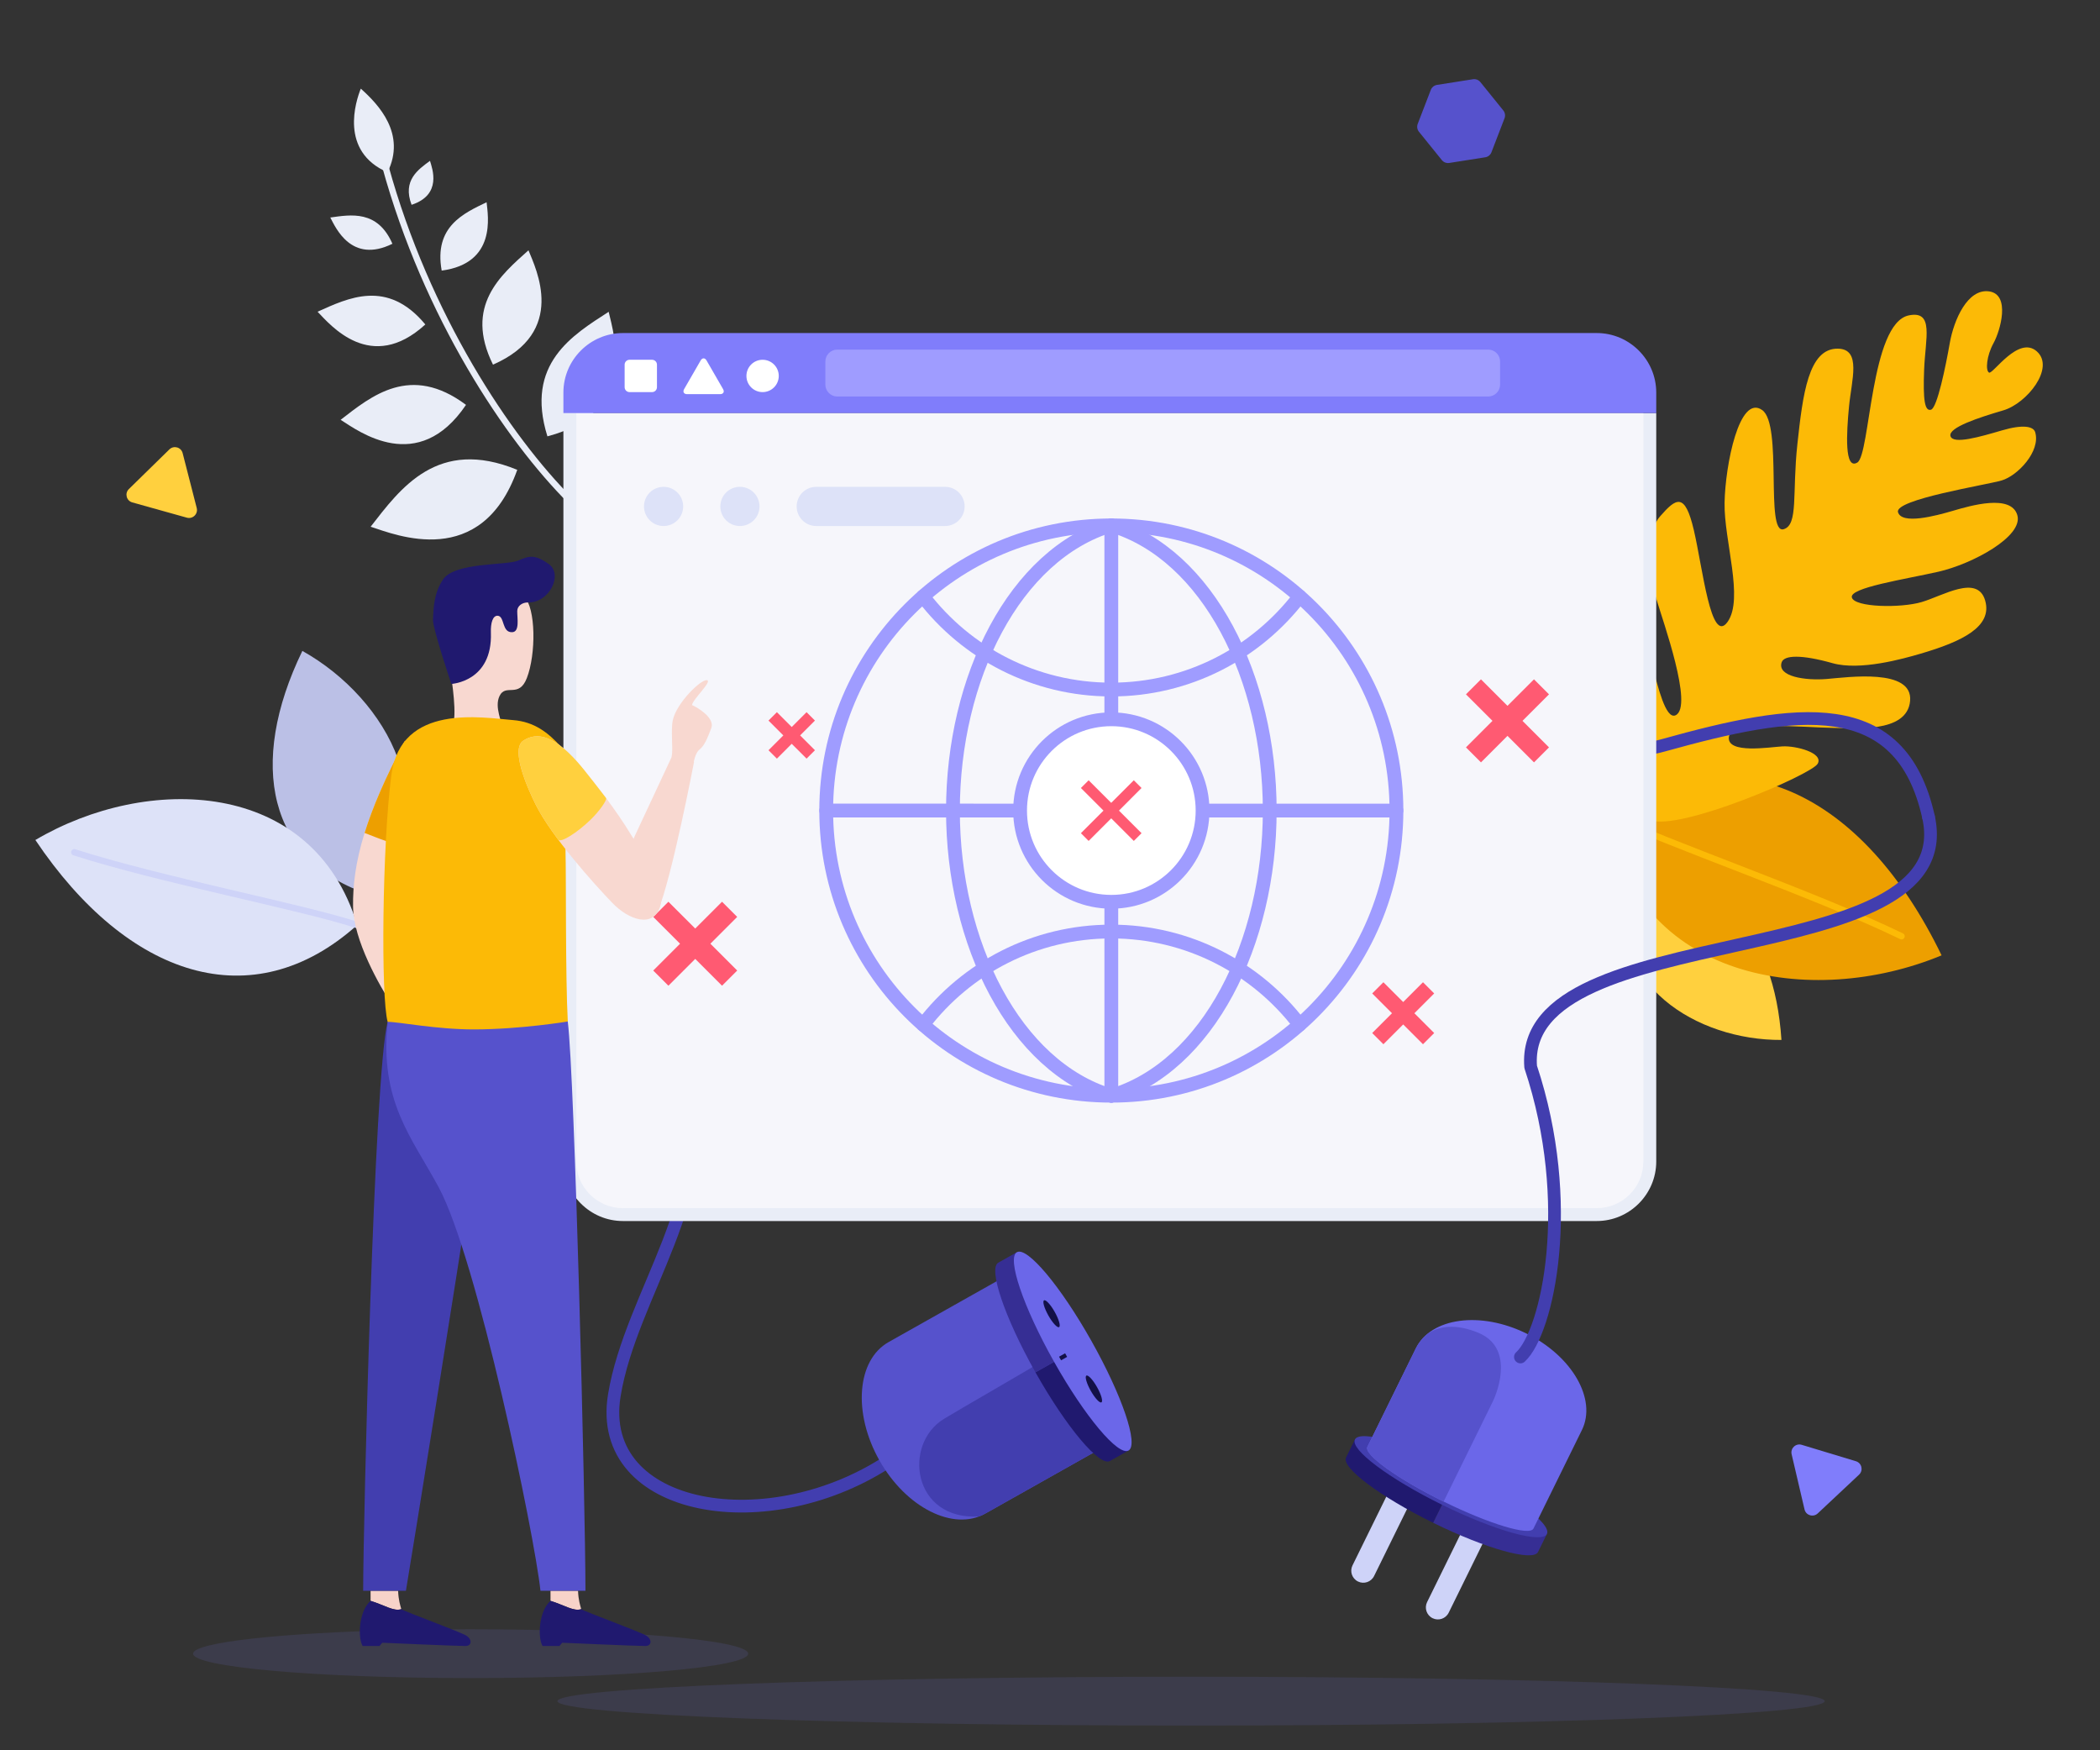 <svg xmlns="http://www.w3.org/2000/svg" xmlns:xlink="http://www.w3.org/1999/xlink" viewBox="0 0 660 550" width="660" height="550" preserveAspectRatio="xMidYMid meet" style="width: 100%; height: 100%; transform: translate3d(0px, 0px, 0px); content-visibility: visible;"><rect x="0" y="0" width="660" height="550" fill="#333333" stroke="none"/><defs><clipPath id="__lottie_element_16355"><rect width="660" height="550" x="0" y="0"></rect></clipPath></defs><g clip-path="url(#__lottie_element_16355)"><g transform="matrix(1,0,0,1,330,299)" opacity="0.12" style="display: block;"><g opacity="1" transform="matrix(1,0,0,1,0,0)"><path fill="rgb(128,125,251)" fill-opacity="1" d=" M-154.816,235.562 C-154.816,231.324 -65.651,227.89 44.338,227.89 C154.327,227.89 243.49,231.324 243.49,235.562 C243.49,239.799 154.327,243.234 44.338,243.234 C-65.651,243.234 -154.816,239.799 -154.816,235.562z"></path></g><g opacity="1" transform="matrix(1,0,0,1,0,0)"><path fill="rgb(128,125,251)" fill-opacity="1" d=" M-269.322,220.642 C-269.322,219.963 -268.321,219.305 -266.441,218.678 C-256.581,215.391 -222.55,212.969 -182.085,212.969 C-133.905,212.969 -94.848,216.405 -94.848,220.642 C-94.848,224.879 -133.906,228.313 -182.085,228.313 C-230.264,228.313 -269.322,224.879 -269.322,220.642z"></path></g></g><g transform="matrix(1,0,0,1,330,299)" opacity="1" style="display: block;"><g opacity="1" transform="matrix(0.994,0.108,-0.108,0.994,-15.45,15.126)"><g opacity="1" transform="matrix(1,0,0,1,0,0)"><path fill="rgb(233,237,247)" fill-opacity="1" d=" M-219.74,-237.674 C-215.145,-250.306 -224.805,-258.523 -230.934,-262.908 C-232.048,-258.938 -235.608,-242.608 -219.74,-237.674z"></path></g><g opacity="1" transform="matrix(1,0,0,1,0,0)"><path stroke-linecap="round" stroke-linejoin="round" fill-opacity="0" stroke="rgb(233,237,247)" stroke-opacity="1" stroke-width="2" d=" M-151.31,-141.171 C-173.144,-158.677 -202.704,-194.145 -220.655,-239.527"></path></g><g opacity="1" transform="matrix(1,0,0,1,0,0)"><path fill="rgb(233,237,247)" fill-opacity="1" d=" M-169.101,-149.12 C-195.171,-156.672 -204.982,-139.314 -212.991,-126.368 C-204.838,-124.662 -176.896,-116.481 -169.101,-149.12z"></path></g><g opacity="1" transform="matrix(1,0,0,1,0,0)"><path fill="rgb(233,237,247)" fill-opacity="1" d=" M-187.325,-167.679 C-206.087,-178.756 -217.184,-167.218 -225.995,-158.754 C-219.998,-155.798 -199.907,-143.858 -187.325,-167.679z"></path></g><g opacity="1" transform="matrix(1,0,0,1,0,0)"><path fill="rgb(233,237,247)" fill-opacity="1" d=" M-202.767,-191.418 C-216.216,-204.45 -227.807,-197.041 -236.873,-191.742 C-232.458,-188.065 -218.073,-174.046 -202.767,-191.418z"></path></g><g opacity="1" transform="matrix(1,0,0,1,0,0)"><path fill="rgb(233,237,247)" fill-opacity="1" d=" M-215.791,-215.511 C-221.562,-225.62 -229.764,-223.202 -236.092,-221.608 C-234.092,-218.65 -227.934,-207.791 -215.791,-215.511z"></path></g><g opacity="1" transform="matrix(1,0,0,1,0,0)"><path fill="rgb(233,237,247)" fill-opacity="1" d=" M-160.813,-160.606 C-170.389,-182.557 -156.317,-193.119 -145.903,-201.601 C-143.48,-194.66 -133.143,-171.144 -160.813,-160.606z"></path></g><g opacity="1" transform="matrix(1,0,0,1,0,0)"><path fill="rgb(233,237,247)" fill-opacity="1" d=" M-180.255,-181.16 C-191.361,-198.58 -180.788,-209.468 -173.052,-218.095 C-170.059,-212.507 -158.089,-193.855 -180.255,-181.16z"></path></g><g opacity="1" transform="matrix(1,0,0,1,0,0)"><path fill="rgb(233,237,247)" fill-opacity="1" d=" M-199.481,-208.803 C-203.481,-222.341 -194.481,-227.488 -187.771,-231.688 C-186.86,-227.455 -182.529,-212.949 -199.481,-208.803z"></path></g><g opacity="1" transform="matrix(1,0,0,1,0,0)"><path fill="rgb(233,237,247)" fill-opacity="1" d=" M-211.123,-228.338 C-214.863,-235.664 -210.256,-239.575 -206.862,-242.698 C-205.889,-240.37 -201.856,-232.524 -211.123,-228.338z"></path></g></g><g opacity="1" transform="matrix(0.997,-0.072,0.072,0.997,1.607,12.805)"><path fill="rgb(255,208,62)" fill-opacity="1" d=" M182.042,-20.098 C210.57,-23.889 226.925,-2.498 226.695,31.396 C200.263,29.674 172.617,9.921 182.042,-20.098z"></path></g><g opacity="1" transform="matrix(0.992,0.125,-0.125,0.992,-3.886,-22.25)"><g opacity="1" transform="matrix(1,0,0,1,0,0)"><path fill="rgb(237,159,0)" fill-opacity="1" d=" M175.29,-42.884 C211.531,-74.414 253.993,-59.667 284.851,-12.25 C246.457,9.668 189.781,7.589 175.29,-42.884z"></path></g><g opacity="1" transform="matrix(1,0,0,1,0,0)"><path stroke-linecap="round" stroke-linejoin="round" fill-opacity="0" stroke="rgb(252,186,6)" stroke-opacity="1" stroke-width="2" d=" M175.29,-42.884 C194.402,-36.341 242.48,-26.466 271.61,-16.632"></path></g></g><g opacity="1" transform="matrix(0.999,0.051,-0.051,0.999,-1.958,-9.52)"><path fill="rgb(252,186,6)" fill-opacity="1" d=" M188.607,-41.461 C183.459,-43.257 166.926,-91.845 176.011,-95.615 C183.086,-98.551 186.36,-91.112 187.337,-88.318 C188.875,-83.915 191.881,-73.085 194.959,-74.739 C200.528,-77.731 189.427,-104.15 187.119,-110.752 C184.813,-117.354 182.125,-130.804 186.903,-136.892 C191.682,-142.976 194.319,-144.897 197.715,-133.118 C201.112,-121.34 204.908,-97.307 209.754,-104.842 C214.601,-112.378 207.315,-130.345 206.921,-142.176 C206.528,-154.006 209.792,-176.661 217.261,-171.861 C223.939,-167.569 220.112,-132.825 225.882,-134.839 C230.497,-136.452 227.938,-146.245 228.831,-161.8 C229.725,-177.357 230.727,-192.03 240.019,-192.351 C247.482,-192.608 244.806,-182.769 244.43,-174.375 C244.057,-165.98 243.976,-154.272 247.935,-156.937 C251.895,-159.602 249.762,-200.821 261.722,-203.924 C269.635,-205.978 267.292,-197.039 267.406,-187.249 C267.52,-177.457 268.288,-174.021 270.211,-174.694 C272.133,-175.366 274.126,-188.599 275.029,-195.895 C275.93,-203.191 279.718,-213.348 286.547,-212.742 C293.374,-212.138 290.718,-200.594 288.75,-196.558 C286.78,-192.521 286.619,-187.835 287.826,-187.261 C289.033,-186.685 296.481,-199.544 302.499,-194.667 C308.519,-189.79 300.201,-178.193 292.893,-175.64 C285.589,-173.086 275.807,-169.382 276.739,-166.718 C277.67,-164.051 286.13,-167.007 292.797,-169.336 C299.463,-171.665 302.644,-171.068 303.265,-169.29 C305.334,-163.366 298.407,-155.339 293.535,-153.637 C288.664,-151.935 260.118,-145.949 261.494,-142.013 C262.868,-138.077 273.34,-141.452 278.724,-143.332 C284.107,-145.215 296.67,-149.605 298.978,-143.003 C301.284,-136.402 285.606,-126.932 275.13,-123.984 C264.653,-121.034 247.318,-117.541 248.383,-114.494 C249.448,-111.447 263.815,-111.909 270.352,-114.193 C276.889,-116.479 287.4,-123.856 290.242,-115.73 C293.08,-107.604 283.675,-102.464 270.84,-97.98 C265.476,-96.104 252.154,-91.6 243.379,-93.592 C233.386,-95.861 228.035,-95.353 227.394,-93.055 C226.116,-88.478 235.18,-87.655 241.775,-88.535 C248.372,-89.416 268.705,-93.387 268.311,-82.991 C267.915,-72.596 250.743,-73.576 243.797,-73.284 C236.85,-72.994 212.297,-74.102 212.016,-68.732 C211.734,-63.363 224.829,-66.229 228.986,-66.685 C233.143,-67.139 242.043,-65.336 240.325,-61.814 C238.606,-58.292 197.787,-38.258 188.607,-41.461z"></path></g><g opacity="1" transform="matrix(0.997,0.082,-0.082,0.997,-2.052,17.362)"><path fill="rgb(187,192,230)" fill-opacity="1" d=" M-213.892,-17.786 C-246.521,-25.455 -255.482,-55.511 -241.214,-92.319 C-213.147,-79.514 -191.216,-46.572 -213.892,-17.786z"></path></g><g opacity="1" transform="matrix(0.994,-0.108,0.108,0.994,-0.939,-23.587)"><g opacity="1" transform="matrix(1,0,0,1,0,0)"><path fill="rgb(221,226,248)" fill-opacity="1" d=" M-217.204,-8.242 C-253.11,17.508 -290.725,0.341 -314.894,-45.74 C-277.845,-62.501 -226.123,-55.712 -217.204,-8.242z"></path></g><g opacity="1" transform="matrix(1,0,0,1,0,0)"><path stroke-linecap="round" stroke-linejoin="round" fill-opacity="0" stroke="rgb(206,211,248)" stroke-opacity="1" stroke-width="2" d=" M-217.204,-8.242 C-234.14,-15.881 -277.319,-29.069 -303.148,-40.586"></path></g></g></g><g transform="matrix(1,0,0,1,330,299)" opacity="1" style="display: block;"><g opacity="1" transform="matrix(1,0,0,1,0,0)"><path stroke-linecap="round" stroke-linejoin="round" fill-opacity="0" stroke="rgb(66,62,175)" stroke-opacity="1" stroke-width="4" d=" M276.108,-42.257 C267.365,-81.642 234.315,-76.373 192.829,-64.816 C188.776,-63.687 184.492,-63.11 180.143,-62.683"></path></g><g opacity="1" transform="matrix(1,0,0,1,0,0)"><path stroke-linecap="round" stroke-linejoin="round" fill-opacity="0" stroke="rgb(66,62,175)" stroke-opacity="1" stroke-width="4" d=" M-49.536,159.333 C-87.912,185.539 -142.949,176.274 -136.925,139.451 C-131.729,107.688 -104.398,75.932 -114.188,42.014 C-120.986,20.448 -136.001,-2.32 -189.439,-9.204"></path></g></g><g transform="matrix(1,0,0,1,330,299)" opacity="1" style="display: block;"><g opacity="1" transform="matrix(1,0,0,1,0,0)"><path fill="rgb(233,237,247)" fill-opacity="1" d=" M-152.931,-169.204 C-152.931,-169.204 -152.931,65.995 -152.931,65.995 C-152.931,76.278 -144.518,84.69 -134.234,84.69 C-134.234,84.69 171.836,84.69 171.836,84.69 C182.12,84.69 190.533,76.278 190.533,65.995 C190.533,65.995 190.533,-169.204 190.533,-169.204 C190.533,-169.204 -152.931,-169.204 -152.931,-169.204z"></path></g><g opacity="1" transform="matrix(1,0,0,1,0,0)"><path fill="rgb(246,246,251)" fill-opacity="1" d=" M-148.884,-169.204 C-148.884,-161.387 -148.884,65.995 -148.884,65.995 C-148.884,74.072 -142.313,80.644 -134.234,80.644 C-134.234,80.644 171.836,80.644 171.836,80.644 C179.915,80.644 186.486,74.072 186.486,65.995 C186.486,65.995 186.486,-161.387 186.486,-169.204 C172.345,-169.204 -144.338,-169.204 -148.884,-169.204z"></path></g><g opacity="1" transform="matrix(1,0,0,1,0,0)"><g opacity="1" transform="matrix(1,0,0,1,0,0)"><path fill="rgb(128,125,251)" fill-opacity="1" d=" M190.533,-175.648 C190.533,-185.931 182.12,-194.345 171.836,-194.345 C171.836,-194.345 -134.234,-194.345 -134.234,-194.345 C-144.518,-194.345 -152.931,-185.931 -152.931,-175.648 C-152.931,-175.648 -152.931,-169.204 -152.931,-169.204 C-152.931,-169.204 190.533,-169.204 190.533,-169.204 C190.533,-169.204 190.533,-175.648 190.533,-175.648z"></path></g><g opacity="1" transform="matrix(1,0,0,1,0,0)"><path fill="rgb(255,255,255)" fill-opacity="1" d=" M-95.407,-180.867 C-95.407,-183.673 -93.133,-185.948 -90.326,-185.948 C-87.519,-185.948 -85.245,-183.673 -85.245,-180.867 C-85.245,-178.06 -87.519,-175.786 -90.326,-175.786 C-93.133,-175.786 -95.407,-178.06 -95.407,-180.867z"></path></g><g opacity="1" transform="matrix(1,0,0,1,0,0)"><path fill="rgb(255,255,255)" fill-opacity="1" d=" M-114.057,-175.144 C-115.073,-175.144 -115.489,-175.864 -114.981,-176.743 C-114.981,-176.743 -109.791,-185.732 -109.791,-185.732 C-109.283,-186.612 -108.452,-186.612 -107.945,-185.732 C-107.945,-185.732 -102.755,-176.743 -102.755,-176.743 C-102.247,-175.864 -102.662,-175.144 -103.678,-175.144 C-103.678,-175.144 -114.057,-175.144 -114.057,-175.144z"></path></g><g opacity="1" transform="matrix(1,0,0,1,0,0)"><path fill="rgb(255,255,255)" fill-opacity="1" d=" M-133.688,-184.409 C-133.688,-185.256 -132.995,-185.948 -132.148,-185.948 C-132.148,-185.948 -125.065,-185.948 -125.065,-185.948 C-124.218,-185.948 -123.526,-185.256 -123.526,-184.409 C-123.526,-184.409 -123.526,-177.326 -123.526,-177.326 C-123.526,-176.479 -124.218,-175.786 -125.065,-175.786 C-125.065,-175.786 -132.148,-175.786 -132.148,-175.786 C-132.995,-175.786 -133.688,-176.479 -133.688,-177.326 C-133.688,-177.326 -133.688,-184.409 -133.688,-184.409z"></path></g></g><g opacity="1" transform="matrix(1,0,0,1,0,0)"><g opacity="1" transform="matrix(1,0,0,1,0,0)"><path fill="rgb(159,156,255)" fill-opacity="1" d=" M141.454,-178.141 C141.454,-176.084 139.771,-174.402 137.715,-174.402 C137.715,-174.402 -66.859,-174.402 -66.859,-174.402 C-68.916,-174.402 -70.599,-176.084 -70.599,-178.141 C-70.599,-178.141 -70.599,-185.407 -70.599,-185.407 C-70.599,-187.464 -68.916,-189.147 -66.859,-189.147 C-66.859,-189.147 137.715,-189.147 137.715,-189.147 C139.771,-189.147 141.454,-187.464 141.454,-185.407 C141.454,-185.407 141.454,-178.141 141.454,-178.141z"></path></g></g></g><g transform="matrix(1,0,0,1,330,299)" opacity="1" style="display: block;"><g opacity="1" transform="matrix(1,0,0,1,0,0)"><path fill="rgb(221,226,248)" fill-opacity="1" d=" M-127.604,-139.864 C-127.604,-143.265 -124.848,-146.021 -121.447,-146.021 C-118.046,-146.021 -115.289,-143.265 -115.289,-139.864 C-115.289,-136.463 -118.046,-133.706 -121.447,-133.706 C-124.848,-133.706 -127.604,-136.463 -127.604,-139.864z"></path></g><g opacity="1" transform="matrix(1,0,0,1,0,0)"><path fill="rgb(221,226,248)" fill-opacity="1" d=" M-103.613,-139.864 C-103.613,-143.265 -100.856,-146.021 -97.455,-146.021 C-94.054,-146.021 -91.298,-143.265 -91.298,-139.864 C-91.298,-136.463 -94.054,-133.706 -97.455,-133.706 C-100.856,-133.706 -103.613,-136.463 -103.613,-139.864z"></path></g><g opacity="1" transform="matrix(1,0,0,1,0,0)"><path fill="rgb(221,226,248)" fill-opacity="1" d=" M-32.986,-146.021 C-32.986,-146.021 -73.464,-146.021 -73.464,-146.021 C-76.865,-146.021 -79.622,-143.265 -79.622,-139.864 C-79.622,-136.463 -76.865,-133.706 -73.464,-133.706 C-73.464,-133.706 -32.986,-133.706 -32.986,-133.706 C-29.585,-133.706 -26.828,-136.463 -26.828,-139.864 C-26.828,-143.265 -29.585,-146.021 -32.986,-146.021z"></path></g></g><g transform="matrix(1,0,0,1,330,299)" opacity="1" style="display: block;"><g opacity="1" transform="matrix(1.084,0,0,1.084,-1.602,3.701)"><g opacity="1" transform="matrix(1,0,0,1,0,0)"><path stroke-linecap="round" stroke-linejoin="round" fill-opacity="0" stroke="rgb(159,156,255)" stroke-opacity="1" stroke-width="4" d=" M19.257,38.382 C-8.749,29.961 -26.662,-5.825 -26.662,-44.282 C-26.662,-82.731 -8.748,-118.532 19.254,-126.942"></path></g><g opacity="1" transform="matrix(1,0,0,1,0,0)"><path stroke-linecap="round" stroke-linejoin="round" fill-opacity="0" stroke="rgb(159,156,255)" stroke-opacity="1" stroke-width="4" d=" M19.257,38.382 C47.273,29.966 65.187,-5.821 65.187,-44.279 C65.185,-82.731 47.278,-118.532 19.254,-126.942"></path></g><g opacity="1" transform="matrix(1,0,0,1,0,0)"><path stroke-linecap="round" stroke-linejoin="round" fill-opacity="0" stroke="rgb(159,156,255)" stroke-opacity="1" stroke-width="4" d=" M19.254,-126.942 C19.254,-126.942 19.257,38.382 19.257,38.382"></path></g><g opacity="1" transform="matrix(1,0,0,1,0,0)"><path stroke-linecap="round" stroke-linejoin="round" fill-opacity="0" stroke="rgb(159,156,255)" stroke-opacity="1" stroke-width="4" d=" M-63.407,-44.282 C-63.407,-44.282 101.923,-44.275 101.923,-44.275"></path></g><g opacity="1" transform="matrix(1,0,0,1,0,0)"><path stroke-linecap="round" stroke-linejoin="round" fill-opacity="0" stroke="rgb(159,156,255)" stroke-opacity="1" stroke-width="4" d=" M73.842,-106.335 C61.294,-89.935 41.512,-79.355 19.257,-79.355 C-2.991,-79.355 -22.775,-89.935 -35.326,-106.344"></path></g><g opacity="1" transform="matrix(1,0,0,1,0,0)"><path stroke-linecap="round" stroke-linejoin="round" fill-opacity="0" stroke="rgb(159,156,255)" stroke-opacity="1" stroke-width="4" d=" M73.845,17.785 C61.298,1.383 41.507,-9.205 19.257,-9.204 C-2.991,-9.209 -22.768,1.383 -35.322,17.785"></path></g><g opacity="1" transform="matrix(1,0,0,1,0,0)"><path stroke-linecap="round" stroke-linejoin="round" fill-opacity="0" stroke="rgb(159,156,255)" stroke-opacity="1" stroke-width="4" d=" M-63.407,-44.282 C-63.399,-89.935 -26.394,-126.942 19.254,-126.942 C64.916,-126.949 101.923,-89.935 101.923,-44.275 C101.923,1.384 64.914,38.388 19.257,38.382 C-26.395,38.385 -63.401,1.383 -63.407,-44.282z"></path></g><g opacity="1" transform="matrix(1,0,0,1,0,0)"><path fill="rgb(255,255,255)" fill-opacity="1" d=" M-7.195,-44.28 C-7.193,-58.891 4.648,-70.733 19.256,-70.733 C33.869,-70.735 45.713,-58.891 45.713,-44.279 C45.713,-29.667 33.87,-17.825 19.259,-17.826 C4.648,-17.826 -7.194,-29.667 -7.195,-44.28z"></path><path stroke-linecap="butt" stroke-linejoin="miter" fill-opacity="0" stroke-miterlimit="4" stroke="rgb(159,156,255)" stroke-opacity="1" stroke-width="4" d=" M-7.195,-44.28 C-7.193,-58.891 4.648,-70.733 19.256,-70.733 C33.869,-70.735 45.713,-58.891 45.713,-44.279 C45.713,-29.667 33.87,-17.825 19.259,-17.826 C4.648,-17.826 -7.194,-29.667 -7.195,-44.28z"></path></g></g><g opacity="1" transform="matrix(0.859,0,0,0.859,2.699,-6.244)"><g opacity="1" transform="matrix(1,0,0,1,0,0)"><path stroke-linecap="butt" stroke-linejoin="round" fill-opacity="0" stroke="rgb(255,90,114)" stroke-opacity="1" stroke-width="4" d=" M9.578,-53.959 C9.578,-53.959 28.939,-34.601 28.939,-34.601"></path></g><g opacity="1" transform="matrix(1,0,0,1,0,0)"><path stroke-linecap="butt" stroke-linejoin="round" fill-opacity="0" stroke="rgb(255,90,114)" stroke-opacity="1" stroke-width="4" d=" M9.58,-34.6 C9.58,-34.6 28.937,-53.96 28.937,-53.96"></path></g></g><g opacity="1" transform="matrix(1.141,0,0,1.141,-15.63,-2.664)"><path fill="rgb(255,90,114)" fill-opacity="1" d=" M114.069,19.335 C114.069,19.335 119.521,13.882 119.521,13.882 C119.521,13.882 116.436,10.796 116.436,10.796 C116.436,10.796 110.984,16.249 110.984,16.249 C110.984,16.249 105.532,10.798 105.532,10.798 C105.532,10.798 102.447,13.884 102.447,13.884 C102.447,13.884 107.899,19.335 107.899,19.335 C107.899,19.335 102.447,24.787 102.447,24.787 C102.447,24.787 105.533,27.872 105.533,27.872 C105.533,27.872 110.984,22.42 110.984,22.42 C110.984,22.42 116.437,27.871 116.437,27.871 C116.437,27.871 119.522,24.786 119.522,24.786 C119.522,24.786 114.069,19.335 114.069,19.335z"></path></g><g opacity="1" transform="matrix(0.855,0,0,0.855,-11.821,-9.911)"><path fill="rgb(255,90,114)" fill-opacity="1" d=" M-78.027,-67.834 C-78.027,-67.834 -72.576,-73.287 -72.576,-73.287 C-72.576,-73.287 -75.66,-76.373 -75.66,-76.373 C-75.66,-76.373 -81.112,-70.92 -81.112,-70.92 C-81.112,-70.92 -86.564,-76.371 -86.564,-76.371 C-86.564,-76.371 -89.649,-73.285 -89.649,-73.285 C-89.649,-73.285 -84.197,-67.834 -84.197,-67.834 C-84.197,-67.834 -89.649,-62.382 -89.649,-62.382 C-89.649,-62.382 -86.563,-59.297 -86.563,-59.297 C-86.563,-59.297 -81.112,-64.749 -81.112,-64.749 C-81.112,-64.749 -75.659,-59.298 -75.659,-59.298 C-75.659,-59.298 -72.574,-62.383 -72.574,-62.383 C-72.574,-62.383 -78.027,-67.834 -78.027,-67.834z"></path></g><g opacity="1" transform="matrix(0.811,0,0,0.811,27.187,-13.736)"><path fill="rgb(255,90,114)" fill-opacity="1" d=" M149.58,-72.434 C149.58,-72.434 159.854,-82.71 159.854,-82.71 C159.854,-82.71 154.04,-88.526 154.04,-88.526 C154.04,-88.526 143.767,-78.25 143.767,-78.25 C143.767,-78.25 133.491,-88.524 133.491,-88.524 C133.491,-88.524 127.677,-82.708 127.677,-82.708 C127.677,-82.708 137.953,-72.434 137.953,-72.434 C137.953,-72.434 127.677,-62.158 127.677,-62.158 C127.677,-62.158 133.493,-56.344 133.493,-56.344 C133.493,-56.344 143.767,-66.619 143.767,-66.619 C143.767,-66.619 154.043,-56.346 154.043,-56.346 C154.043,-56.346 159.856,-62.16 159.856,-62.16 C159.856,-62.16 149.58,-72.434 149.58,-72.434z"></path></g><g opacity="1" transform="matrix(0.82,0,0,0.82,-20.257,-0.54)"><path fill="rgb(255,90,114)" fill-opacity="1" d=" M-105.462,-2.327 C-105.462,-2.327 -95.189,-12.602 -95.189,-12.602 C-95.189,-12.602 -101.002,-18.418 -101.002,-18.418 C-101.002,-18.418 -111.276,-8.143 -111.276,-8.143 C-111.276,-8.143 -121.552,-18.415 -121.552,-18.415 C-121.552,-18.415 -127.365,-12.599 -127.365,-12.599 C-127.365,-12.599 -117.089,-2.327 -117.089,-2.327 C-117.089,-2.327 -127.365,7.949 -127.365,7.949 C-127.365,7.949 -121.55,13.764 -121.55,13.764 C-121.55,13.764 -111.276,3.488 -111.276,3.488 C-111.276,3.488 -101,13.761 -101,13.761 C-101,13.761 -95.186,7.947 -95.186,7.947 C-95.186,7.947 -105.462,-2.327 -105.462,-2.327z"></path></g></g><g transform="matrix(1,0,0,1,330,299)" opacity="1" style="display: block;"><g opacity="1" transform="matrix(0.032,0.999,-0.999,0.032,288.641,-59.225)"><g opacity="1" transform="matrix(1,0,0,1,0,0)"><path fill="rgb(206,211,248)" fill-opacity="1" d=" M261.758,171.886 C263.602,172.868 264.302,175.159 263.32,177.003 C262.338,178.847 260.047,179.547 258.203,178.565 C258.203,178.565 234.315,165.851 234.315,165.851 C234.315,165.851 237.87,159.172 237.87,159.172 C237.87,159.172 261.758,171.886 261.758,171.886z"></path></g><g opacity="1" transform="matrix(1,0,0,1,0,0)"><path fill="rgb(206,211,248)" fill-opacity="1" d=" M245.921,201.641 C247.765,202.623 250.056,201.923 251.038,200.079 C252.02,198.235 251.32,195.945 249.476,194.963 C249.476,194.963 225.588,182.249 225.588,182.249 C225.588,182.249 222.033,188.927 222.033,188.927 C222.033,188.927 245.921,201.641 245.921,201.641z"></path></g><g opacity="1" transform="matrix(1,0,0,1,0,0)"><path fill="rgb(32,25,111)" fill-opacity="1" d=" M233.348,175.857 C224.62,192.256 215.045,204.221 211.963,202.581 C211.963,202.581 206.382,199.61 206.382,199.61 C206.382,199.61 222.186,169.917 222.186,169.917 C222.186,169.917 233.348,175.857 233.348,175.857z"></path></g><g opacity="1" transform="matrix(1,0,0,1,0,0)"><path fill="rgb(54,46,148)" fill-opacity="1" d=" M237.99,140.223 C237.99,140.223 243.571,143.193 243.571,143.193 C246.653,144.833 242.076,159.458 233.348,175.857 C233.348,175.857 222.186,169.917 222.186,169.917 C222.186,169.917 237.99,140.223 237.99,140.223z"></path></g><g opacity="1" transform="matrix(1,0,0,1,0,0)"><path fill="rgb(66,62,175)" fill-opacity="1" d=" M227.767,172.887 C236.495,156.488 241.072,141.864 237.99,140.223 C234.908,138.583 225.333,150.547 216.605,166.946 C207.877,183.345 203.3,197.969 206.382,199.61 C209.464,201.251 219.039,189.286 227.767,172.887z"></path></g><g opacity="1" transform="matrix(1,0,0,1,0,0)"><path fill="rgb(107,103,233)" fill-opacity="1" d=" M205.703,128.182 C205.703,128.182 236.173,144.399 236.173,144.399 C238.537,145.657 234.333,158.177 226.783,172.363 C219.233,186.549 211.195,197.028 208.831,195.77 C208.831,195.77 178.361,179.553 178.361,179.553 C168.836,174.483 167.235,158.874 174.785,144.688 C182.335,130.502 196.178,123.112 205.703,128.182z"></path></g><g opacity="1" transform="matrix(1,0,0,1,0,0)"><path fill="rgb(86,82,204)" fill-opacity="1" d=" M174.14,176.029 C171.429,172.226 170.973,166.56 174.139,159.661 C179.053,148.952 191.961,153.83 196.037,155.999 C200.113,158.168 220.781,169.169 226.783,172.363 C219.233,186.549 211.195,197.028 208.831,195.77 C208.831,195.77 178.361,179.553 178.361,179.553 C178.025,179.374 177.721,179.185 177.417,178.996 C176.168,178.193 175.078,177.191 174.14,176.029z"></path></g></g><g opacity="1" transform="matrix(1,0,0,1,0,0)"><path stroke-linecap="round" stroke-linejoin="round" fill-opacity="0" stroke="rgb(66,62,175)" stroke-opacity="1" stroke-width="4" d=" M147.849,127.413 C156.385,119.532 165.334,79.179 151.068,36.259 C147.207,-11.426 287.232,7.854 276.108,-42.257"></path></g><g opacity="1" transform="matrix(0.974,-0.228,0.228,0.974,-56.003,-24.35)"><g opacity="1" transform="matrix(1,0,0,1,0,0)"><path fill="rgb(86,82,204)" fill-opacity="1" d=" M-28.362,144.358 C-28.362,144.358 12.575,132.462 12.575,132.462 C15.308,131.668 21.386,144.318 26.152,160.717 C30.918,177.116 32.565,191.054 29.832,191.848 C29.832,191.848 -11.104,203.744 -11.104,203.744 C-22.115,206.944 -34.906,196.243 -39.671,179.844 C-44.437,163.445 -39.373,147.558 -28.362,144.358z"></path></g><g opacity="1" transform="matrix(1,0,0,1,0,0)"><path fill="rgb(66,62,175)" fill-opacity="1" d=" M-11.104,203.744 C-11.104,203.744 29.832,191.848 29.832,191.848 C32.565,191.054 30.918,177.116 26.152,160.717 C25.958,160.051 25.763,159.393 25.565,158.74 C25.565,158.74 19.347,160.579 19.347,160.579 C10.579,163.411 -11.493,170.028 -16.914,171.807 C-31.404,176.563 -33.89,200.605 -13.173,204.18 C-12.478,204.086 -11.788,203.943 -11.104,203.744z"></path></g><g opacity="1" transform="matrix(1,0,0,1,0,0)"><path fill="rgb(32,25,111)" fill-opacity="1" d=" M14.387,164.136 C19.896,183.094 27.25,197.622 30.813,196.587 C30.813,196.587 37.265,194.713 37.265,194.713 C37.265,194.713 27.29,160.386 27.29,160.386 C27.29,160.386 14.387,164.136 14.387,164.136z"></path></g><g opacity="1" transform="matrix(1,0,0,1,0,0)"><path fill="rgb(54,46,148)" fill-opacity="1" d=" M17.315,126.06 C17.315,126.06 10.863,127.934 10.863,127.934 C7.3,128.969 8.878,145.178 14.387,164.136 C14.387,164.136 27.29,160.386 27.29,160.386 C27.29,160.386 17.315,126.06 17.315,126.06z"></path></g><g opacity="1" transform="matrix(1,0,0,1,0,0)"><path fill="rgb(107,103,233)" fill-opacity="1" d=" M20.838,162.261 C15.329,143.303 13.752,127.095 17.315,126.06 C20.878,125.024 28.232,139.553 33.741,158.511 C39.25,177.469 40.828,193.677 37.265,194.713 C33.702,195.748 26.347,181.219 20.838,162.261z"></path></g><g opacity="1" transform="matrix(1,0,0,1,0,0)"><path fill="rgb(19,17,71)" fill-opacity="1" d=" M22.406,147.681 C21.663,145.125 21.553,142.91 22.16,142.734 C22.767,142.558 23.861,144.487 24.604,147.043 C25.347,149.599 25.457,151.814 24.85,151.99 C24.243,152.166 23.149,150.237 22.406,147.681z"></path></g><g opacity="1" transform="matrix(1,0,0,1,0,0)"><path fill="rgb(19,17,71)" fill-opacity="1" d=" M29.976,173.729 C30.719,176.285 31.812,178.214 32.419,178.038 C33.026,177.862 32.916,175.647 32.173,173.091 C31.43,170.535 30.337,168.606 29.73,168.782 C29.123,168.958 29.233,171.173 29.976,173.729z"></path></g><g opacity="1" transform="matrix(1,0,0,1,0,0)"><path fill="rgb(19,17,71)" fill-opacity="1" d=" M22.723,161.038 C22.723,161.038 24.818,160.429 24.818,160.429 C24.818,160.429 25.179,161.675 25.179,161.675 C25.179,161.675 23.085,162.283 23.085,162.283 C23.085,162.283 22.723,161.038 22.723,161.038z"></path></g></g></g><g transform="matrix(0.999,0.044,-0.044,0.999,330,299)" opacity="1" style="display: block;"><g opacity="1" transform="matrix(1,0,0,1,0,0)"><path fill="rgb(86,82,204)" fill-opacity="1" d=" M120.743,-279.693 C120.743,-279.693 109.53,-277.416 109.53,-277.416 C108.653,-277.238 107.936,-276.607 107.653,-275.758 C107.653,-275.758 104.016,-264.908 104.016,-264.908 C103.732,-264.059 103.92,-263.123 104.514,-262.453 C104.514,-262.453 112.094,-253.878 112.094,-253.878 C112.686,-253.208 113.59,-252.904 114.467,-253.083 C114.467,-253.083 125.682,-255.359 125.682,-255.359 C126.559,-255.537 127.274,-256.169 127.559,-257.017 C127.559,-257.017 131.196,-267.869 131.196,-267.869 C131.479,-268.717 131.29,-269.652 130.698,-270.323 C130.698,-270.323 123.117,-278.898 123.117,-278.898 C122.525,-279.568 121.62,-279.871 120.743,-279.693z"></path></g><g opacity="1" transform="matrix(1,0,0,1,0,0)"><path fill="rgb(128,125,251)" fill-opacity="1" d=" M239.816,147.574 C239.816,147.574 244.629,164.715 244.629,164.715 C245.15,166.571 247.485,167.166 248.832,165.786 C248.832,165.786 261.27,153.049 261.27,153.049 C262.618,151.669 261.966,149.35 260.098,148.873 C260.098,148.873 242.847,144.47 242.847,144.47 C240.979,143.993 239.294,145.717 239.816,147.574z"></path></g><g opacity="1" transform="matrix(1,0,0,1,0,0)"><path fill="rgb(255,208,62)" fill-opacity="1" d=" M-283.457,-145.448 C-283.457,-145.448 -295.619,-132.448 -295.619,-132.448 C-296.937,-131.041 -296.236,-128.734 -294.357,-128.298 C-294.357,-128.298 -277.018,-124.266 -277.018,-124.266 C-275.139,-123.83 -273.493,-125.589 -274.053,-127.434 C-274.053,-127.434 -279.232,-144.466 -279.232,-144.466 C-279.792,-146.313 -282.14,-146.857 -283.457,-145.448z"></path></g></g><g transform="matrix(0.81,0,0,0.81,242.942,286.599)" opacity="1" style="display: block;"><g opacity="1" transform="matrix(1,0,0.001,1,-0.403,0)"><g opacity="1" transform="matrix(1,0,0,1,0,0)"><g opacity="1" transform="matrix(1,0,0,1,0,0)"><path fill="rgb(247,211,201)" fill-opacity="1" d=" M-86.191,267.221 C-86.191,265.066 -86.191,263.311 -86.191,263.311 C-86.191,263.311 -75.506,263.311 -75.506,263.311 C-75.368,266.955 -74.691,268.908 -74.28,270.421 C-77.059,271.488 -81.124,268.732 -86.191,267.221z"></path></g><g opacity="1" transform="matrix(1,0,0,1,0,0)"><path fill="rgb(32,25,111)" fill-opacity="1" d=" M-86.191,267.221 C-81.124,268.732 -77.059,271.488 -74.28,270.421 C-72.809,271.488 -51.138,279.282 -48.932,280.792 C-46.675,282.337 -47.006,284.733 -49.395,284.733 C-52.889,284.733 -81.663,283.467 -81.663,283.467 C-82.248,284.1 -82.721,284.733 -82.721,284.733 C-82.721,284.733 -89.296,284.733 -89.296,284.733 C-91.257,281.333 -90.727,271.131 -86.191,267.221z"></path></g></g><g opacity="1" transform="matrix(1,0,0,1,0,0)"><g opacity="1" transform="matrix(1,0,0,1,0,0)"><path fill="rgb(247,211,201)" fill-opacity="1" d=" M-156.004,267.221 C-156.004,265.066 -156.004,263.311 -156.004,263.311 C-156.004,263.311 -145.318,263.311 -145.318,263.311 C-145.18,266.955 -144.503,268.908 -144.093,270.421 C-146.872,271.488 -150.937,268.732 -156.004,267.221z"></path></g><g opacity="1" transform="matrix(1,0,0,1,0,0)"><path fill="rgb(32,25,111)" fill-opacity="1" d=" M-156.004,267.221 C-150.937,268.732 -146.872,271.488 -144.093,270.421 C-142.622,271.488 -120.951,279.282 -118.745,280.792 C-116.488,282.337 -116.818,284.733 -119.208,284.733 C-122.701,284.733 -151.476,283.467 -151.476,283.467 C-152.06,284.1 -152.534,284.733 -152.534,284.733 C-152.534,284.733 -159.109,284.733 -159.109,284.733 C-161.071,281.333 -160.539,271.131 -156.004,267.221z"></path></g></g><g opacity="1" transform="matrix(1,0,0,1,0,0)"><path fill="rgb(66,62,175)" fill-opacity="1" d=" M-149.148,42.546 C-154.456,62.051 -158.879,239.69 -158.879,263.311 C-154.456,263.311 -142.292,263.311 -142.292,263.311 C-139.882,249.145 -121.202,133.763 -117.221,106.762 C-122.529,80.204 -149.148,42.546 -149.148,42.546z"></path></g><g opacity="1" transform="matrix(1,0,0,1,0,0)"><path fill="rgb(86,82,204)" fill-opacity="1" d=" M-79.259,42.546 C-76.605,63.82 -72.627,229.074 -72.627,263.311 C-77.492,263.311 -90.083,263.311 -90.083,263.311 C-92.442,241.129 -114.552,134.352 -129.425,106.762 C-140.057,87.039 -152.381,73.463 -149.148,42.546 C-145,37 -137.991,32.197 -113.5,33.046 C-86,34 -79.259,42.546 -79.259,42.546z"></path></g><g opacity="1" transform="matrix(1,-0.002,0.002,1,-0.086,-0.246)"><g opacity="1" transform="matrix(1,0.011,-0.011,1,-0.808,1.211)"><g opacity="1" transform="matrix(1,0,0,1,0,0)"><path fill="rgb(248,216,208)" fill-opacity="1" d=" M-125.314,-96.897 C-124.523,-93.133 -122.205,-79.823 -123.12,-73.91 C-123.961,-68.204 -121.739,-64.104 -118.045,-63.882 C-113.878,-63.632 -104.866,-68.344 -104.496,-71.021 C-104.126,-73.698 -107.608,-79.346 -105.461,-83.873 C-103.124,-88.801 -97.952,-82.882 -94.936,-90.89 C-91.414,-100.229 -91.624,-118.039 -96.289,-122.61 C-101.508,-127.727 -111.562,-133.67 -123.736,-125.059 C-133.67,-118.035 -126.92,-104.546 -125.314,-96.897z"></path></g><g opacity="1" transform="matrix(1,0,0,1,0,0)"><path fill="rgb(32,25,111)" fill-opacity="1" d=" M-100.715,-108.635 C-97.804,-108.839 -98.875,-114.039 -98.875,-116.855 C-98.875,-118.845 -96.922,-120.252 -94.702,-120.219 C-86.439,-120.095 -81.126,-131.154 -86.734,-135.146 C-92.348,-139.138 -94.657,-138.198 -98.712,-136.411 C-103.114,-134.471 -123.333,-135.644 -127.783,-128.813 C-131.084,-123.744 -131.391,-118.472 -131.533,-113.132 C-131.622,-109.798 -124.216,-88.345 -124.216,-88.345 C-124.216,-88.345 -108.198,-89.274 -109.028,-108.402 C-109.192,-112.186 -108.339,-115.028 -106.458,-114.956 C-103.654,-114.848 -104.875,-108.338 -100.715,-108.635z"></path></g></g><g opacity="1" transform="matrix(1,0,0,1,0,0)"><g opacity="1" transform="matrix(1,0,0,1,0,0)"><path fill="rgb(248,216,208)" fill-opacity="1" d=" M-142.281,-66.181 C-149.919,-51.993 -154.827,-40.501 -157.887,-30.759 C-161.477,-19.329 -162.523,-10.309 -162.444,-2.173 C-162.316,10.944 -152.305,28.407 -147.153,36.537 C-145.364,39.36 -134.771,41.284 -135.321,34.085 C-135.921,26.236 -146.31,7.111 -145.325,-2.399 C-144.521,-10.156 -142.776,-18.013 -139.413,-25.236 C-134.906,-34.915 -129.368,-42.333 -126.234,-52.196 C-122.653,-63.468 -133.062,-73.668 -142.281,-66.181z"></path></g><g opacity="1" transform="matrix(1,0,0,1,0,0)"><path fill="rgb(237,159,0)" fill-opacity="1" d=" M-142.281,-66.181 C-149.919,-51.993 -154.827,-40.501 -157.887,-30.759 C-152.388,-28.711 -146.684,-25.951 -139.413,-25.236 C-134.906,-34.915 -129.368,-42.333 -126.234,-52.196 C-122.653,-63.468 -133.062,-73.668 -142.281,-66.181z"></path></g></g><g opacity="1" transform="matrix(0.97,-0.243,0.243,0.97,11.434,-23.224)"><g opacity="1" transform="matrix(0.999,0.047,-0.047,0.999,0.024,2.983)"><g opacity="1" transform="matrix(1,-0.015,0.015,1,0.698,-0.574)"><path fill="rgb(248,216,208)" fill-opacity="1" d=" M-41.902,-49.263 C-40.658,-51.863 -40.214,-58.987 -38.457,-62.832 C-35.643,-68.989 -24.326,-76.077 -22.169,-75.102 C-20.208,-74.216 -29.352,-68.94 -29.943,-66.922 C-28.016,-65.554 -22.213,-60.1 -24.576,-56.556 C-26.939,-53.012 -28.561,-50.536 -30.847,-49.435 C-32.706,-48.54 -34.117,-45.01 -34.117,-45.01 C-34.117,-45.01 -36.75,-42.625 -39.824,-43.99 C-42.477,-45.168 -41.902,-49.263 -41.902,-49.263z"></path></g><g opacity="1" transform="matrix(1,0,0,1,0,0)"><path fill="rgb(248,216,208)" fill-opacity="1" d=" M-33.876,-45.328 C-33.876,-45.328 -41.583,-49.466 -41.583,-49.466 C-41.583,-49.466 -62.135,-21.765 -62.135,-21.765 C-62.135,-21.765 -72.207,-7.562 -71.651,1.729 C-71.251,8.406 -64.5,13.75 -59.218,8.669 C-51.029,-3.573 -33.876,-45.328 -33.876,-45.328z"></path></g></g></g><g opacity="1" transform="matrix(1,0,0,1,0,0)"><path fill="rgb(252,186,6)" fill-opacity="1" d=" M-79.259,42.546 C-80.144,25.781 -79.703,-15.713 -79.941,-22.962 C-80.364,-35.829 -74.18,-55.821 -81.51,-63.961 C-86.513,-69.517 -91.881,-73.758 -100.093,-74.419 C-112.07,-75.382 -143.635,-81.201 -147.421,-53.262 C-151.064,-26.377 -151.802,33.214 -149.148,42.546 C-144.749,42.546 -130.294,45.546 -115.5,45.546 C-97.569,45.546 -79.259,42.546 -79.259,42.546z"></path></g><g opacity="1" transform="matrix(0.97,-0.243,0.243,0.97,11.434,-23.224)"><g opacity="1" transform="matrix(1,0,0,1,0,0)"><path fill="rgb(248,216,208)" fill-opacity="1" d=" M-62.135,-21.765 C-65.659,-33.379 -70.725,-44.592 -74.08,-51.824 C-81.415,-67.637 -88.06,-70.071 -93.874,-68.088 C-99.467,-66.181 -97.05,-50.666 -95.338,-42.837 C-92.333,-29.095 -81,-7.561 -75.886,1.414 C-71.356,9.364 -63,14.875 -58.218,7.294 C-54.125,-1.125 -56,-3.5 -62.135,-21.765z"></path></g><g opacity="1" transform="matrix(1,0,0,1,0,0)"><path fill="rgb(255,208,62)" fill-opacity="1" d=" M-68.261,-38.656 C-70.469,-43.679 -72.426,-48.259 -74.08,-51.824 C-81.415,-67.637 -88.06,-70.071 -93.874,-68.088 C-99.467,-66.181 -97.05,-50.666 -95.338,-42.837 C-94.352,-38.326 -92.467,-32.977 -90.201,-27.507 C-89.516,-25.989 -82.314,-28.412 -76.216,-31.904 C-71.923,-34.362 -67.913,-37.863 -68.261,-38.656z"></path></g></g></g></g></g></g></svg>